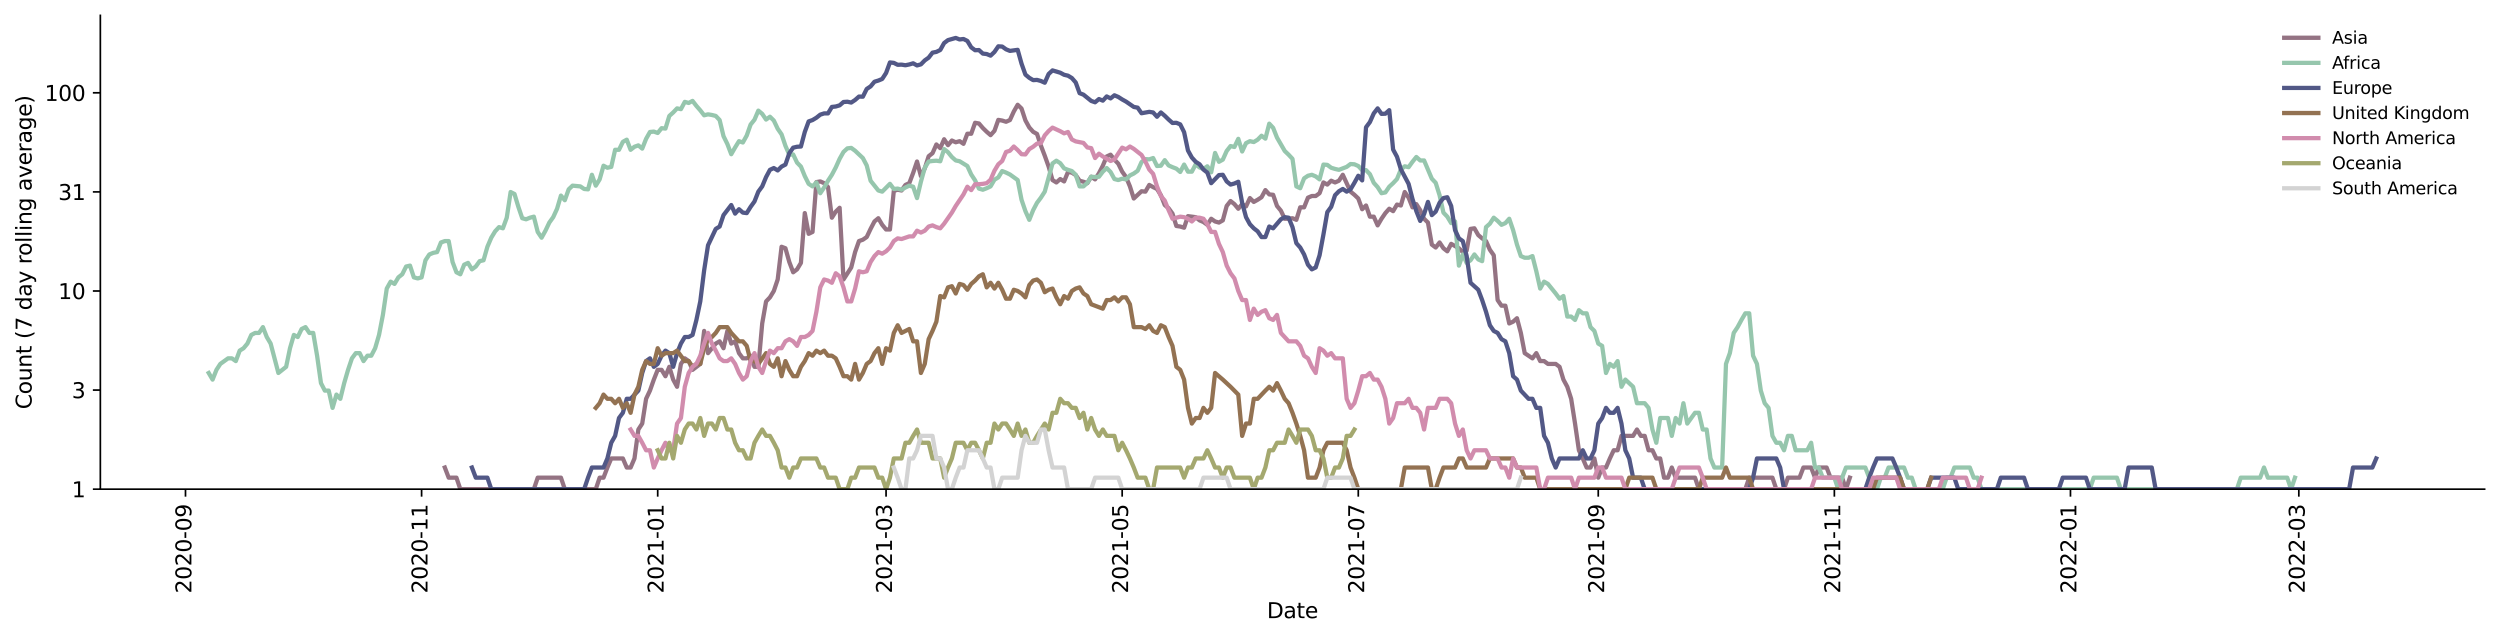 <?xml version="1.0" encoding="utf-8" standalone="no"?>
<!DOCTYPE svg PUBLIC "-//W3C//DTD SVG 1.1//EN"
  "http://www.w3.org/Graphics/SVG/1.1/DTD/svg11.dtd">
<svg xmlns:xlink="http://www.w3.org/1999/xlink" width="1170.166pt" height="298.621pt" viewBox="0 0 1170.166 298.621" xmlns="http://www.w3.org/2000/svg" version="1.1">
 <defs>
  <style type="text/css">*{stroke-linejoin: round; stroke-linecap: butt}</style>
 </defs>
 <g id="figure_1">
  <g id="patch_1">
   <path d="M 0 298.621 
L 1170.166 298.621 
L 1170.166 0 
L 0 0 
z
" style="fill: #ffffff"/>
  </g>
  <g id="axes_1">
   <g id="patch_2">
    <path d="M 46.966 228.96 
L 1162.966 228.96 
L 1162.966 7.2 
L 46.966 7.2 
z
" style="fill: #ffffff"/>
   </g>
   <g id="matplotlib.axis_1">
    <g id="xtick_1">
     <g id="line2d_1">
      <defs>
       <path id="m37a700f540" d="M 0 0 
L 0 3.5 
" style="stroke: #000000; stroke-width: 0.8"/>
      </defs>
      <g>
       <use xlink:href="#m37a700f540" x="86.823" y="228.96" style="stroke: #000000; stroke-width: 0.8"/>
      </g>
     </g>
     <g id="text_1">
      <!-- 2020-09 -->
      <g transform="translate(89.582 277.743)rotate(-90)scale(0.1 -0.1)">
       <defs>
        <path id="DejaVuSans-32" d="M 1228 531 
L 3431 531 
L 3431 0 
L 469 0 
L 469 531 
Q 828 903 1448 1529 
Q 2069 2156 2228 2338 
Q 2531 2678 2651 2914 
Q 2772 3150 2772 3378 
Q 2772 3750 2511 3984 
Q 2250 4219 1831 4219 
Q 1534 4219 1204 4116 
Q 875 4013 500 3803 
L 500 4441 
Q 881 4594 1212 4672 
Q 1544 4750 1819 4750 
Q 2544 4750 2975 4387 
Q 3406 4025 3406 3419 
Q 3406 3131 3298 2873 
Q 3191 2616 2906 2266 
Q 2828 2175 2409 1742 
Q 1991 1309 1228 531 
z
" transform="scale(0.016)"/>
        <path id="DejaVuSans-30" d="M 2034 4250 
Q 1547 4250 1301 3770 
Q 1056 3291 1056 2328 
Q 1056 1369 1301 889 
Q 1547 409 2034 409 
Q 2525 409 2770 889 
Q 3016 1369 3016 2328 
Q 3016 3291 2770 3770 
Q 2525 4250 2034 4250 
z
M 2034 4750 
Q 2819 4750 3233 4129 
Q 3647 3509 3647 2328 
Q 3647 1150 3233 529 
Q 2819 -91 2034 -91 
Q 1250 -91 836 529 
Q 422 1150 422 2328 
Q 422 3509 836 4129 
Q 1250 4750 2034 4750 
z
" transform="scale(0.016)"/>
        <path id="DejaVuSans-2d" d="M 313 2009 
L 1997 2009 
L 1997 1497 
L 313 1497 
L 313 2009 
z
" transform="scale(0.016)"/>
        <path id="DejaVuSans-39" d="M 703 97 
L 703 672 
Q 941 559 1184 500 
Q 1428 441 1663 441 
Q 2288 441 2617 861 
Q 2947 1281 2994 2138 
Q 2813 1869 2534 1725 
Q 2256 1581 1919 1581 
Q 1219 1581 811 2004 
Q 403 2428 403 3163 
Q 403 3881 828 4315 
Q 1253 4750 1959 4750 
Q 2769 4750 3195 4129 
Q 3622 3509 3622 2328 
Q 3622 1225 3098 567 
Q 2575 -91 1691 -91 
Q 1453 -91 1209 -44 
Q 966 3 703 97 
z
M 1959 2075 
Q 2384 2075 2632 2365 
Q 2881 2656 2881 3163 
Q 2881 3666 2632 3958 
Q 2384 4250 1959 4250 
Q 1534 4250 1286 3958 
Q 1038 3666 1038 3163 
Q 1038 2656 1286 2365 
Q 1534 2075 1959 2075 
z
" transform="scale(0.016)"/>
       </defs>
       <use xlink:href="#DejaVuSans-32"/>
       <use xlink:href="#DejaVuSans-30" x="63.623"/>
       <use xlink:href="#DejaVuSans-32" x="127.246"/>
       <use xlink:href="#DejaVuSans-30" x="190.869"/>
       <use xlink:href="#DejaVuSans-2d" x="254.492"/>
       <use xlink:href="#DejaVuSans-30" x="290.576"/>
       <use xlink:href="#DejaVuSans-39" x="354.199"/>
      </g>
     </g>
    </g>
    <g id="xtick_2">
     <g id="line2d_2">
      <g>
       <use xlink:href="#m37a700f540" x="197.336" y="228.96" style="stroke: #000000; stroke-width: 0.8"/>
      </g>
     </g>
     <g id="text_2">
      <!-- 2020-11 -->
      <g transform="translate(200.095 277.743)rotate(-90)scale(0.1 -0.1)">
       <defs>
        <path id="DejaVuSans-31" d="M 794 531 
L 1825 531 
L 1825 4091 
L 703 3866 
L 703 4441 
L 1819 4666 
L 2450 4666 
L 2450 531 
L 3481 531 
L 3481 0 
L 794 0 
L 794 531 
z
" transform="scale(0.016)"/>
       </defs>
       <use xlink:href="#DejaVuSans-32"/>
       <use xlink:href="#DejaVuSans-30" x="63.623"/>
       <use xlink:href="#DejaVuSans-32" x="127.246"/>
       <use xlink:href="#DejaVuSans-30" x="190.869"/>
       <use xlink:href="#DejaVuSans-2d" x="254.492"/>
       <use xlink:href="#DejaVuSans-31" x="290.576"/>
       <use xlink:href="#DejaVuSans-31" x="354.199"/>
      </g>
     </g>
    </g>
    <g id="xtick_3">
     <g id="line2d_3">
      <g>
       <use xlink:href="#m37a700f540" x="307.849" y="228.96" style="stroke: #000000; stroke-width: 0.8"/>
      </g>
     </g>
     <g id="text_3">
      <!-- 2021-01 -->
      <g transform="translate(310.608 277.743)rotate(-90)scale(0.1 -0.1)">
       <use xlink:href="#DejaVuSans-32"/>
       <use xlink:href="#DejaVuSans-30" x="63.623"/>
       <use xlink:href="#DejaVuSans-32" x="127.246"/>
       <use xlink:href="#DejaVuSans-31" x="190.869"/>
       <use xlink:href="#DejaVuSans-2d" x="254.492"/>
       <use xlink:href="#DejaVuSans-30" x="290.576"/>
       <use xlink:href="#DejaVuSans-31" x="354.199"/>
      </g>
     </g>
    </g>
    <g id="xtick_4">
     <g id="line2d_4">
      <g>
       <use xlink:href="#m37a700f540" x="414.738" y="228.96" style="stroke: #000000; stroke-width: 0.8"/>
      </g>
     </g>
     <g id="text_4">
      <!-- 2021-03 -->
      <g transform="translate(417.498 277.743)rotate(-90)scale(0.1 -0.1)">
       <defs>
        <path id="DejaVuSans-33" d="M 2597 2516 
Q 3050 2419 3304 2112 
Q 3559 1806 3559 1356 
Q 3559 666 3084 287 
Q 2609 -91 1734 -91 
Q 1441 -91 1130 -33 
Q 819 25 488 141 
L 488 750 
Q 750 597 1062 519 
Q 1375 441 1716 441 
Q 2309 441 2620 675 
Q 2931 909 2931 1356 
Q 2931 1769 2642 2001 
Q 2353 2234 1838 2234 
L 1294 2234 
L 1294 2753 
L 1863 2753 
Q 2328 2753 2575 2939 
Q 2822 3125 2822 3475 
Q 2822 3834 2567 4026 
Q 2313 4219 1838 4219 
Q 1578 4219 1281 4162 
Q 984 4106 628 3988 
L 628 4550 
Q 988 4650 1302 4700 
Q 1616 4750 1894 4750 
Q 2613 4750 3031 4423 
Q 3450 4097 3450 3541 
Q 3450 3153 3228 2886 
Q 3006 2619 2597 2516 
z
" transform="scale(0.016)"/>
       </defs>
       <use xlink:href="#DejaVuSans-32"/>
       <use xlink:href="#DejaVuSans-30" x="63.623"/>
       <use xlink:href="#DejaVuSans-32" x="127.246"/>
       <use xlink:href="#DejaVuSans-31" x="190.869"/>
       <use xlink:href="#DejaVuSans-2d" x="254.492"/>
       <use xlink:href="#DejaVuSans-30" x="290.576"/>
       <use xlink:href="#DejaVuSans-33" x="354.199"/>
      </g>
     </g>
    </g>
    <g id="xtick_5">
     <g id="line2d_5">
      <g>
       <use xlink:href="#m37a700f540" x="525.251" y="228.96" style="stroke: #000000; stroke-width: 0.8"/>
      </g>
     </g>
     <g id="text_5">
      <!-- 2021-05 -->
      <g transform="translate(528.011 277.743)rotate(-90)scale(0.1 -0.1)">
       <defs>
        <path id="DejaVuSans-35" d="M 691 4666 
L 3169 4666 
L 3169 4134 
L 1269 4134 
L 1269 2991 
Q 1406 3038 1543 3061 
Q 1681 3084 1819 3084 
Q 2600 3084 3056 2656 
Q 3513 2228 3513 1497 
Q 3513 744 3044 326 
Q 2575 -91 1722 -91 
Q 1428 -91 1123 -41 
Q 819 9 494 109 
L 494 744 
Q 775 591 1075 516 
Q 1375 441 1709 441 
Q 2250 441 2565 725 
Q 2881 1009 2881 1497 
Q 2881 1984 2565 2268 
Q 2250 2553 1709 2553 
Q 1456 2553 1204 2497 
Q 953 2441 691 2322 
L 691 4666 
z
" transform="scale(0.016)"/>
       </defs>
       <use xlink:href="#DejaVuSans-32"/>
       <use xlink:href="#DejaVuSans-30" x="63.623"/>
       <use xlink:href="#DejaVuSans-32" x="127.246"/>
       <use xlink:href="#DejaVuSans-31" x="190.869"/>
       <use xlink:href="#DejaVuSans-2d" x="254.492"/>
       <use xlink:href="#DejaVuSans-30" x="290.576"/>
       <use xlink:href="#DejaVuSans-35" x="354.199"/>
      </g>
     </g>
    </g>
    <g id="xtick_6">
     <g id="line2d_6">
      <g>
       <use xlink:href="#m37a700f540" x="635.764" y="228.96" style="stroke: #000000; stroke-width: 0.8"/>
      </g>
     </g>
     <g id="text_6">
      <!-- 2021-07 -->
      <g transform="translate(638.524 277.743)rotate(-90)scale(0.1 -0.1)">
       <defs>
        <path id="DejaVuSans-37" d="M 525 4666 
L 3525 4666 
L 3525 4397 
L 1831 0 
L 1172 0 
L 2766 4134 
L 525 4134 
L 525 4666 
z
" transform="scale(0.016)"/>
       </defs>
       <use xlink:href="#DejaVuSans-32"/>
       <use xlink:href="#DejaVuSans-30" x="63.623"/>
       <use xlink:href="#DejaVuSans-32" x="127.246"/>
       <use xlink:href="#DejaVuSans-31" x="190.869"/>
       <use xlink:href="#DejaVuSans-2d" x="254.492"/>
       <use xlink:href="#DejaVuSans-30" x="290.576"/>
       <use xlink:href="#DejaVuSans-37" x="354.199"/>
      </g>
     </g>
    </g>
    <g id="xtick_7">
     <g id="line2d_7">
      <g>
       <use xlink:href="#m37a700f540" x="748.089" y="228.96" style="stroke: #000000; stroke-width: 0.8"/>
      </g>
     </g>
     <g id="text_7">
      <!-- 2021-09 -->
      <g transform="translate(750.848 277.743)rotate(-90)scale(0.1 -0.1)">
       <use xlink:href="#DejaVuSans-32"/>
       <use xlink:href="#DejaVuSans-30" x="63.623"/>
       <use xlink:href="#DejaVuSans-32" x="127.246"/>
       <use xlink:href="#DejaVuSans-31" x="190.869"/>
       <use xlink:href="#DejaVuSans-2d" x="254.492"/>
       <use xlink:href="#DejaVuSans-30" x="290.576"/>
       <use xlink:href="#DejaVuSans-39" x="354.199"/>
      </g>
     </g>
    </g>
    <g id="xtick_8">
     <g id="line2d_8">
      <g>
       <use xlink:href="#m37a700f540" x="858.602" y="228.96" style="stroke: #000000; stroke-width: 0.8"/>
      </g>
     </g>
     <g id="text_8">
      <!-- 2021-11 -->
      <g transform="translate(861.361 277.743)rotate(-90)scale(0.1 -0.1)">
       <use xlink:href="#DejaVuSans-32"/>
       <use xlink:href="#DejaVuSans-30" x="63.623"/>
       <use xlink:href="#DejaVuSans-32" x="127.246"/>
       <use xlink:href="#DejaVuSans-31" x="190.869"/>
       <use xlink:href="#DejaVuSans-2d" x="254.492"/>
       <use xlink:href="#DejaVuSans-31" x="290.576"/>
       <use xlink:href="#DejaVuSans-31" x="354.199"/>
      </g>
     </g>
    </g>
    <g id="xtick_9">
     <g id="line2d_9">
      <g>
       <use xlink:href="#m37a700f540" x="969.115" y="228.96" style="stroke: #000000; stroke-width: 0.8"/>
      </g>
     </g>
     <g id="text_9">
      <!-- 2022-01 -->
      <g transform="translate(971.874 277.743)rotate(-90)scale(0.1 -0.1)">
       <use xlink:href="#DejaVuSans-32"/>
       <use xlink:href="#DejaVuSans-30" x="63.623"/>
       <use xlink:href="#DejaVuSans-32" x="127.246"/>
       <use xlink:href="#DejaVuSans-32" x="190.869"/>
       <use xlink:href="#DejaVuSans-2d" x="254.492"/>
       <use xlink:href="#DejaVuSans-30" x="290.576"/>
       <use xlink:href="#DejaVuSans-31" x="354.199"/>
      </g>
     </g>
    </g>
    <g id="xtick_10">
     <g id="line2d_10">
      <g>
       <use xlink:href="#m37a700f540" x="1076.005" y="228.96" style="stroke: #000000; stroke-width: 0.8"/>
      </g>
     </g>
     <g id="text_10">
      <!-- 2022-03 -->
      <g transform="translate(1078.764 277.743)rotate(-90)scale(0.1 -0.1)">
       <use xlink:href="#DejaVuSans-32"/>
       <use xlink:href="#DejaVuSans-30" x="63.623"/>
       <use xlink:href="#DejaVuSans-32" x="127.246"/>
       <use xlink:href="#DejaVuSans-32" x="190.869"/>
       <use xlink:href="#DejaVuSans-2d" x="254.492"/>
       <use xlink:href="#DejaVuSans-30" x="290.576"/>
       <use xlink:href="#DejaVuSans-33" x="354.199"/>
      </g>
     </g>
    </g>
    <g id="text_11">
     <!-- Date -->
     <g transform="translate(593.015 289.341)scale(0.1 -0.1)">
      <defs>
       <path id="DejaVuSans-44" d="M 1259 4147 
L 1259 519 
L 2022 519 
Q 2988 519 3436 956 
Q 3884 1394 3884 2338 
Q 3884 3275 3436 3711 
Q 2988 4147 2022 4147 
L 1259 4147 
z
M 628 4666 
L 1925 4666 
Q 3281 4666 3915 4102 
Q 4550 3538 4550 2338 
Q 4550 1131 3912 565 
Q 3275 0 1925 0 
L 628 0 
L 628 4666 
z
" transform="scale(0.016)"/>
       <path id="DejaVuSans-61" d="M 2194 1759 
Q 1497 1759 1228 1600 
Q 959 1441 959 1056 
Q 959 750 1161 570 
Q 1363 391 1709 391 
Q 2188 391 2477 730 
Q 2766 1069 2766 1631 
L 2766 1759 
L 2194 1759 
z
M 3341 1997 
L 3341 0 
L 2766 0 
L 2766 531 
Q 2569 213 2275 61 
Q 1981 -91 1556 -91 
Q 1019 -91 701 211 
Q 384 513 384 1019 
Q 384 1609 779 1909 
Q 1175 2209 1959 2209 
L 2766 2209 
L 2766 2266 
Q 2766 2663 2505 2880 
Q 2244 3097 1772 3097 
Q 1472 3097 1187 3025 
Q 903 2953 641 2809 
L 641 3341 
Q 956 3463 1253 3523 
Q 1550 3584 1831 3584 
Q 2591 3584 2966 3190 
Q 3341 2797 3341 1997 
z
" transform="scale(0.016)"/>
       <path id="DejaVuSans-74" d="M 1172 4494 
L 1172 3500 
L 2356 3500 
L 2356 3053 
L 1172 3053 
L 1172 1153 
Q 1172 725 1289 603 
Q 1406 481 1766 481 
L 2356 481 
L 2356 0 
L 1766 0 
Q 1100 0 847 248 
Q 594 497 594 1153 
L 594 3053 
L 172 3053 
L 172 3500 
L 594 3500 
L 594 4494 
L 1172 4494 
z
" transform="scale(0.016)"/>
       <path id="DejaVuSans-65" d="M 3597 1894 
L 3597 1613 
L 953 1613 
Q 991 1019 1311 708 
Q 1631 397 2203 397 
Q 2534 397 2845 478 
Q 3156 559 3463 722 
L 3463 178 
Q 3153 47 2828 -22 
Q 2503 -91 2169 -91 
Q 1331 -91 842 396 
Q 353 884 353 1716 
Q 353 2575 817 3079 
Q 1281 3584 2069 3584 
Q 2775 3584 3186 3129 
Q 3597 2675 3597 1894 
z
M 3022 2063 
Q 3016 2534 2758 2815 
Q 2500 3097 2075 3097 
Q 1594 3097 1305 2825 
Q 1016 2553 972 2059 
L 3022 2063 
z
" transform="scale(0.016)"/>
      </defs>
      <use xlink:href="#DejaVuSans-44"/>
      <use xlink:href="#DejaVuSans-61" x="77.002"/>
      <use xlink:href="#DejaVuSans-74" x="138.281"/>
      <use xlink:href="#DejaVuSans-65" x="177.49"/>
     </g>
    </g>
   </g>
   <g id="matplotlib.axis_2">
    <g id="ytick_1">
     <g id="line2d_11">
      <defs>
       <path id="m85e2bd6577" d="M 0 0 
L -3.5 0 
" style="stroke: #000000; stroke-width: 0.8"/>
      </defs>
      <g>
       <use xlink:href="#m85e2bd6577" x="46.966" y="228.96" style="stroke: #000000; stroke-width: 0.8"/>
      </g>
     </g>
     <g id="text_12">
      <!-- 1 -->
      <g transform="translate(33.603 232.759)scale(0.1 -0.1)">
       <use xlink:href="#DejaVuSans-31"/>
      </g>
     </g>
    </g>
    <g id="ytick_2">
     <g id="line2d_12">
      <g>
       <use xlink:href="#m85e2bd6577" x="46.966" y="182.579" style="stroke: #000000; stroke-width: 0.8"/>
      </g>
     </g>
     <g id="text_13">
      <!-- 3 -->
      <g transform="translate(33.603 186.378)scale(0.1 -0.1)">
       <use xlink:href="#DejaVuSans-33"/>
      </g>
     </g>
    </g>
    <g id="ytick_3">
     <g id="line2d_13">
      <g>
       <use xlink:href="#m85e2bd6577" x="46.966" y="136.198" style="stroke: #000000; stroke-width: 0.8"/>
      </g>
     </g>
     <g id="text_14">
      <!-- 10 -->
      <g transform="translate(27.241 139.997)scale(0.1 -0.1)">
       <use xlink:href="#DejaVuSans-31"/>
       <use xlink:href="#DejaVuSans-30" x="63.623"/>
      </g>
     </g>
    </g>
    <g id="ytick_4">
     <g id="line2d_14">
      <g>
       <use xlink:href="#m85e2bd6577" x="46.966" y="89.817" style="stroke: #000000; stroke-width: 0.8"/>
      </g>
     </g>
     <g id="text_15">
      <!-- 31 -->
      <g transform="translate(27.241 93.616)scale(0.1 -0.1)">
       <use xlink:href="#DejaVuSans-33"/>
       <use xlink:href="#DejaVuSans-31" x="63.623"/>
      </g>
     </g>
    </g>
    <g id="ytick_5">
     <g id="line2d_15">
      <g>
       <use xlink:href="#m85e2bd6577" x="46.966" y="43.436" style="stroke: #000000; stroke-width: 0.8"/>
      </g>
     </g>
     <g id="text_16">
      <!-- 100 -->
      <g transform="translate(20.878 47.235)scale(0.1 -0.1)">
       <use xlink:href="#DejaVuSans-31"/>
       <use xlink:href="#DejaVuSans-30" x="63.623"/>
       <use xlink:href="#DejaVuSans-30" x="127.246"/>
      </g>
     </g>
    </g>
    <g id="text_17">
     <!-- Count (7 day rolling average) -->
     <g transform="translate(14.798 191.548)rotate(-90)scale(0.1 -0.1)">
      <defs>
       <path id="DejaVuSans-43" d="M 4122 4306 
L 4122 3641 
Q 3803 3938 3442 4084 
Q 3081 4231 2675 4231 
Q 1875 4231 1450 3742 
Q 1025 3253 1025 2328 
Q 1025 1406 1450 917 
Q 1875 428 2675 428 
Q 3081 428 3442 575 
Q 3803 722 4122 1019 
L 4122 359 
Q 3791 134 3420 21 
Q 3050 -91 2638 -91 
Q 1578 -91 968 557 
Q 359 1206 359 2328 
Q 359 3453 968 4101 
Q 1578 4750 2638 4750 
Q 3056 4750 3426 4639 
Q 3797 4528 4122 4306 
z
" transform="scale(0.016)"/>
       <path id="DejaVuSans-6f" d="M 1959 3097 
Q 1497 3097 1228 2736 
Q 959 2375 959 1747 
Q 959 1119 1226 758 
Q 1494 397 1959 397 
Q 2419 397 2687 759 
Q 2956 1122 2956 1747 
Q 2956 2369 2687 2733 
Q 2419 3097 1959 3097 
z
M 1959 3584 
Q 2709 3584 3137 3096 
Q 3566 2609 3566 1747 
Q 3566 888 3137 398 
Q 2709 -91 1959 -91 
Q 1206 -91 779 398 
Q 353 888 353 1747 
Q 353 2609 779 3096 
Q 1206 3584 1959 3584 
z
" transform="scale(0.016)"/>
       <path id="DejaVuSans-75" d="M 544 1381 
L 544 3500 
L 1119 3500 
L 1119 1403 
Q 1119 906 1312 657 
Q 1506 409 1894 409 
Q 2359 409 2629 706 
Q 2900 1003 2900 1516 
L 2900 3500 
L 3475 3500 
L 3475 0 
L 2900 0 
L 2900 538 
Q 2691 219 2414 64 
Q 2138 -91 1772 -91 
Q 1169 -91 856 284 
Q 544 659 544 1381 
z
M 1991 3584 
L 1991 3584 
z
" transform="scale(0.016)"/>
       <path id="DejaVuSans-6e" d="M 3513 2113 
L 3513 0 
L 2938 0 
L 2938 2094 
Q 2938 2591 2744 2837 
Q 2550 3084 2163 3084 
Q 1697 3084 1428 2787 
Q 1159 2491 1159 1978 
L 1159 0 
L 581 0 
L 581 3500 
L 1159 3500 
L 1159 2956 
Q 1366 3272 1645 3428 
Q 1925 3584 2291 3584 
Q 2894 3584 3203 3211 
Q 3513 2838 3513 2113 
z
" transform="scale(0.016)"/>
       <path id="DejaVuSans-20" transform="scale(0.016)"/>
       <path id="DejaVuSans-28" d="M 1984 4856 
Q 1566 4138 1362 3434 
Q 1159 2731 1159 2009 
Q 1159 1288 1364 580 
Q 1569 -128 1984 -844 
L 1484 -844 
Q 1016 -109 783 600 
Q 550 1309 550 2009 
Q 550 2706 781 3412 
Q 1013 4119 1484 4856 
L 1984 4856 
z
" transform="scale(0.016)"/>
       <path id="DejaVuSans-64" d="M 2906 2969 
L 2906 4863 
L 3481 4863 
L 3481 0 
L 2906 0 
L 2906 525 
Q 2725 213 2448 61 
Q 2172 -91 1784 -91 
Q 1150 -91 751 415 
Q 353 922 353 1747 
Q 353 2572 751 3078 
Q 1150 3584 1784 3584 
Q 2172 3584 2448 3432 
Q 2725 3281 2906 2969 
z
M 947 1747 
Q 947 1113 1208 752 
Q 1469 391 1925 391 
Q 2381 391 2643 752 
Q 2906 1113 2906 1747 
Q 2906 2381 2643 2742 
Q 2381 3103 1925 3103 
Q 1469 3103 1208 2742 
Q 947 2381 947 1747 
z
" transform="scale(0.016)"/>
       <path id="DejaVuSans-79" d="M 2059 -325 
Q 1816 -950 1584 -1140 
Q 1353 -1331 966 -1331 
L 506 -1331 
L 506 -850 
L 844 -850 
Q 1081 -850 1212 -737 
Q 1344 -625 1503 -206 
L 1606 56 
L 191 3500 
L 800 3500 
L 1894 763 
L 2988 3500 
L 3597 3500 
L 2059 -325 
z
" transform="scale(0.016)"/>
       <path id="DejaVuSans-72" d="M 2631 2963 
Q 2534 3019 2420 3045 
Q 2306 3072 2169 3072 
Q 1681 3072 1420 2755 
Q 1159 2438 1159 1844 
L 1159 0 
L 581 0 
L 581 3500 
L 1159 3500 
L 1159 2956 
Q 1341 3275 1631 3429 
Q 1922 3584 2338 3584 
Q 2397 3584 2469 3576 
Q 2541 3569 2628 3553 
L 2631 2963 
z
" transform="scale(0.016)"/>
       <path id="DejaVuSans-6c" d="M 603 4863 
L 1178 4863 
L 1178 0 
L 603 0 
L 603 4863 
z
" transform="scale(0.016)"/>
       <path id="DejaVuSans-69" d="M 603 3500 
L 1178 3500 
L 1178 0 
L 603 0 
L 603 3500 
z
M 603 4863 
L 1178 4863 
L 1178 4134 
L 603 4134 
L 603 4863 
z
" transform="scale(0.016)"/>
       <path id="DejaVuSans-67" d="M 2906 1791 
Q 2906 2416 2648 2759 
Q 2391 3103 1925 3103 
Q 1463 3103 1205 2759 
Q 947 2416 947 1791 
Q 947 1169 1205 825 
Q 1463 481 1925 481 
Q 2391 481 2648 825 
Q 2906 1169 2906 1791 
z
M 3481 434 
Q 3481 -459 3084 -895 
Q 2688 -1331 1869 -1331 
Q 1566 -1331 1297 -1286 
Q 1028 -1241 775 -1147 
L 775 -588 
Q 1028 -725 1275 -790 
Q 1522 -856 1778 -856 
Q 2344 -856 2625 -561 
Q 2906 -266 2906 331 
L 2906 616 
Q 2728 306 2450 153 
Q 2172 0 1784 0 
Q 1141 0 747 490 
Q 353 981 353 1791 
Q 353 2603 747 3093 
Q 1141 3584 1784 3584 
Q 2172 3584 2450 3431 
Q 2728 3278 2906 2969 
L 2906 3500 
L 3481 3500 
L 3481 434 
z
" transform="scale(0.016)"/>
       <path id="DejaVuSans-76" d="M 191 3500 
L 800 3500 
L 1894 563 
L 2988 3500 
L 3597 3500 
L 2284 0 
L 1503 0 
L 191 3500 
z
" transform="scale(0.016)"/>
       <path id="DejaVuSans-29" d="M 513 4856 
L 1013 4856 
Q 1481 4119 1714 3412 
Q 1947 2706 1947 2009 
Q 1947 1309 1714 600 
Q 1481 -109 1013 -844 
L 513 -844 
Q 928 -128 1133 580 
Q 1338 1288 1338 2009 
Q 1338 2731 1133 3434 
Q 928 4138 513 4856 
z
" transform="scale(0.016)"/>
      </defs>
      <use xlink:href="#DejaVuSans-43"/>
      <use xlink:href="#DejaVuSans-6f" x="69.824"/>
      <use xlink:href="#DejaVuSans-75" x="131.006"/>
      <use xlink:href="#DejaVuSans-6e" x="194.385"/>
      <use xlink:href="#DejaVuSans-74" x="257.764"/>
      <use xlink:href="#DejaVuSans-20" x="296.973"/>
      <use xlink:href="#DejaVuSans-28" x="328.76"/>
      <use xlink:href="#DejaVuSans-37" x="367.773"/>
      <use xlink:href="#DejaVuSans-20" x="431.396"/>
      <use xlink:href="#DejaVuSans-64" x="463.184"/>
      <use xlink:href="#DejaVuSans-61" x="526.66"/>
      <use xlink:href="#DejaVuSans-79" x="587.939"/>
      <use xlink:href="#DejaVuSans-20" x="647.119"/>
      <use xlink:href="#DejaVuSans-72" x="678.906"/>
      <use xlink:href="#DejaVuSans-6f" x="717.77"/>
      <use xlink:href="#DejaVuSans-6c" x="778.951"/>
      <use xlink:href="#DejaVuSans-6c" x="806.734"/>
      <use xlink:href="#DejaVuSans-69" x="834.518"/>
      <use xlink:href="#DejaVuSans-6e" x="862.301"/>
      <use xlink:href="#DejaVuSans-67" x="925.68"/>
      <use xlink:href="#DejaVuSans-20" x="989.156"/>
      <use xlink:href="#DejaVuSans-61" x="1020.943"/>
      <use xlink:href="#DejaVuSans-76" x="1082.223"/>
      <use xlink:href="#DejaVuSans-65" x="1141.402"/>
      <use xlink:href="#DejaVuSans-72" x="1202.926"/>
      <use xlink:href="#DejaVuSans-61" x="1244.039"/>
      <use xlink:href="#DejaVuSans-67" x="1305.318"/>
      <use xlink:href="#DejaVuSans-65" x="1368.795"/>
      <use xlink:href="#DejaVuSans-29" x="1430.318"/>
     </g>
    </g>
   </g>
   <g id="line2d_16">
    <path d="M 208.206 218.836 
L 210.018 223.581 
L 213.641 223.581 
L 215.453 228.96 
L 249.875 228.96 
L 251.686 223.581 
L 262.557 223.581 
L 264.368 228.96 
L 278.862 228.96 
L 280.673 223.581 
L 282.485 223.581 
L 284.297 218.836 
L 286.108 214.591 
L 291.544 214.591 
L 293.355 218.836 
L 295.167 218.836 
L 296.979 214.591 
L 298.79 201.036 
L 300.602 198.256 
L 302.414 186.667 
L 304.225 182.827 
L 306.037 177.677 
L 307.849 173.112 
L 309.66 173.112 
L 311.472 176.097 
L 313.284 171.698 
L 315.095 177.677 
L 316.907 181.036 
L 318.719 170.332 
L 320.531 167.732 
L 322.342 169.011 
L 324.154 173.112 
L 327.777 170.332 
L 329.589 154.903 
L 331.401 165.29 
L 335.024 160.809 
L 336.836 159.763 
L 338.647 162.987 
L 340.459 154.903 
L 342.271 160.809 
L 344.083 159.763 
L 345.894 165.29 
L 347.706 167.732 
L 349.518 167.732 
L 351.329 166.492 
L 353.141 171.698 
L 354.953 171.698 
L 356.764 151.398 
L 358.576 141.087 
L 360.388 139.183 
L 362.199 136.198 
L 364.011 130.818 
L 365.823 115.504 
L 367.634 116.198 
L 369.446 122.643 
L 371.258 127.439 
L 373.07 126.073 
L 374.881 123.056 
L 376.693 99.747 
L 378.505 109.441 
L 380.316 108.562 
L 382.128 85.239 
L 383.94 84.915 
L 385.751 85.729 
L 387.563 87.58 
L 389.375 101.899 
L 391.186 99.054 
L 392.998 97.264 
L 394.81 130.818 
L 398.433 125.188 
L 400.245 117.989 
L 402.057 112.839 
L 403.868 112.2 
L 405.68 110.95 
L 407.492 107.139 
L 409.303 103.657 
L 411.115 102.146 
L 412.927 105.226 
L 414.738 107.419 
L 416.55 107.419 
L 418.362 89.339 
L 420.173 88.803 
L 421.985 89.16 
L 423.797 86.56 
L 425.608 85.729 
L 427.42 80.929 
L 429.232 75.604 
L 431.044 82.416 
L 432.855 78.797 
L 434.667 73.124 
L 436.479 71.707 
L 438.29 67.625 
L 440.102 69.339 
L 441.914 65.183 
L 443.725 67.941 
L 445.537 65.779 
L 447.349 66.589 
L 449.16 66.081 
L 450.972 67.311 
L 452.784 62.601 
L 454.595 62.601 
L 456.407 57.477 
L 458.219 57.805 
L 460.031 59.914 
L 461.842 61.685 
L 463.654 63.255 
L 465.466 61.235 
L 467.277 56.114 
L 469.089 56.431 
L 470.901 56.991 
L 472.712 56.193 
L 474.524 52.21 
L 476.336 49.046 
L 478.147 50.804 
L 479.959 56.351 
L 481.771 59.655 
L 483.583 61.685 
L 485.394 62.694 
L 487.206 68.153 
L 489.018 72.885 
L 490.829 77.975 
L 492.641 84.276 
L 494.453 85.401 
L 496.264 83.802 
L 498.076 84.915 
L 499.888 80.494 
L 501.699 80.783 
L 503.511 81.964 
L 505.323 84.594 
L 507.134 85.076 
L 508.946 85.729 
L 510.758 82.72 
L 512.57 83.96 
L 514.381 81.075 
L 516.193 77.57 
L 518.005 73.245 
L 519.816 72.409 
L 521.628 74.719 
L 523.44 76.641 
L 525.251 80.349 
L 527.063 82.873 
L 528.875 87.237 
L 530.686 92.91 
L 534.31 89.519 
L 536.121 89.7 
L 537.933 86.56 
L 539.745 87.58 
L 541.557 88.45 
L 543.368 91.368 
L 545.18 95.971 
L 546.992 97.483 
L 548.803 99.981 
L 550.615 105.764 
L 552.427 106.035 
L 554.238 106.583 
L 556.05 101.169 
L 559.673 101.654 
L 561.485 103.147 
L 563.297 103.914 
L 565.108 105.226 
L 566.92 102.394 
L 568.732 103.657 
L 570.544 104.173 
L 572.355 103.147 
L 574.167 96.397 
L 575.979 94.107 
L 577.79 95.549 
L 579.602 97.704 
L 581.414 95.549 
L 583.225 96.612 
L 585.037 92.714 
L 586.849 94.513 
L 588.66 93.504 
L 590.472 92.325 
L 592.284 88.981 
L 594.095 90.991 
L 595.907 91.179 
L 597.719 96.397 
L 599.531 98.599 
L 601.342 102.394 
L 603.154 102.394 
L 604.966 102.146 
L 606.777 102.894 
L 608.589 97.045 
L 610.401 97.045 
L 612.212 92.519 
L 614.024 91.748 
L 615.836 91.748 
L 617.647 90.433 
L 619.459 85.401 
L 621.271 86.392 
L 623.083 84.594 
L 624.894 85.401 
L 626.706 84.594 
L 628.518 81.815 
L 632.141 89.7 
L 633.953 91.179 
L 635.764 92.91 
L 637.576 97.926 
L 639.388 96.184 
L 641.199 101.411 
L 643.011 101.411 
L 644.823 105.494 
L 646.634 102.394 
L 648.446 99.747 
L 650.258 97.704 
L 652.07 98.826 
L 653.881 95.76 
L 655.693 96.184 
L 657.505 89.882 
L 659.316 92.519 
L 661.128 97.045 
L 662.94 95.549 
L 664.751 98.374 
L 666.563 102.394 
L 668.375 104.173 
L 670.186 114.484 
L 671.998 115.85 
L 673.81 113.489 
L 675.621 116.198 
L 677.433 117.625 
L 679.245 114.149 
L 682.868 116.198 
L 684.68 117.989 
L 686.492 117.263 
L 688.303 107.139 
L 690.115 106.86 
L 691.927 110.038 
L 693.738 111.57 
L 695.55 112.839 
L 697.362 116.905 
L 699.173 119.481 
L 700.985 140.442 
L 702.797 143.085 
L 704.608 143.085 
L 706.42 151.398 
L 708.232 150.567 
L 710.044 148.955 
L 711.855 155.829 
L 713.667 165.29 
L 717.29 167.732 
L 719.102 165.29 
L 720.914 169.011 
L 722.725 169.011 
L 724.537 170.332 
L 728.16 170.332 
L 729.972 171.698 
L 731.784 177.677 
L 733.595 181.036 
L 735.407 186.667 
L 737.219 198.256 
L 739.031 210.751 
L 740.842 214.591 
L 742.654 218.836 
L 744.466 218.836 
L 746.277 214.591 
L 748.089 223.581 
L 749.901 218.836 
L 751.712 218.836 
L 753.524 214.591 
L 755.336 210.751 
L 757.147 210.751 
L 758.959 204.021 
L 764.394 204.021 
L 766.206 201.036 
L 768.018 204.021 
L 769.829 204.021 
L 771.641 210.751 
L 773.453 210.751 
L 775.264 214.591 
L 777.076 214.591 
L 778.888 223.581 
L 780.699 223.581 
L 782.511 218.836 
L 784.323 223.581 
L 793.381 223.581 
L 795.193 228.96 
L 816.933 228.96 
L 818.745 223.581 
L 829.615 223.581 
L 831.427 228.96 
L 835.05 228.96 
L 836.862 223.581 
L 842.297 223.581 
L 844.108 218.836 
L 847.732 218.836 
L 849.544 223.581 
L 851.355 218.836 
L 854.979 218.836 
L 856.79 223.581 
L 862.225 223.581 
L 864.037 228.96 
L 865.849 223.581 
L 865.849 223.581 
" clip-path="url(#pa242fd7cc6)" style="fill: none; stroke: #947383; stroke-width: 2; stroke-linecap: square"/>
   </g>
   <g id="line2d_17">
    <path d="M 97.693 174.577 
L 99.505 177.677 
L 101.316 173.112 
L 103.128 170.332 
L 106.751 167.732 
L 108.563 167.732 
L 110.375 169.011 
L 112.186 164.122 
L 113.998 162.987 
L 115.81 160.809 
L 117.621 156.777 
L 119.433 155.829 
L 121.245 155.829 
L 123.057 153.112 
L 124.868 157.748 
L 126.68 160.809 
L 130.303 174.577 
L 133.927 171.698 
L 135.738 162.987 
L 137.55 156.777 
L 139.362 157.748 
L 141.173 153.998 
L 142.985 153.112 
L 144.797 155.829 
L 146.608 155.829 
L 148.42 166.492 
L 150.232 179.322 
L 152.044 182.827 
L 153.855 182.827 
L 155.667 190.911 
L 157.479 184.701 
L 159.29 186.667 
L 161.102 179.322 
L 162.914 173.112 
L 164.725 167.732 
L 166.537 165.29 
L 168.349 165.29 
L 170.16 169.011 
L 171.972 166.492 
L 173.784 166.492 
L 175.595 162.987 
L 177.407 156.777 
L 179.219 147.406 
L 181.031 135.063 
L 182.842 131.838 
L 184.654 132.885 
L 186.466 129.824 
L 188.277 128.376 
L 190.089 124.752 
L 191.901 124.321 
L 193.712 129.824 
L 195.524 130.318 
L 197.336 129.824 
L 199.147 121.829 
L 200.959 119.103 
L 202.771 118.357 
L 204.583 117.989 
L 206.394 113.489 
L 208.206 112.839 
L 210.018 112.839 
L 211.829 122.643 
L 213.641 127.439 
L 215.453 128.376 
L 217.264 123.895 
L 219.076 123.056 
L 220.888 126.073 
L 222.699 124.752 
L 224.511 122.234 
L 226.323 121.829 
L 228.134 115.504 
L 229.946 111.259 
L 231.758 108.274 
L 233.57 106.308 
L 235.381 106.86 
L 237.193 101.899 
L 239.005 89.882 
L 240.816 90.804 
L 242.628 96.828 
L 244.44 102.146 
L 246.251 102.643 
L 248.063 101.899 
L 249.875 101.411 
L 251.686 108.562 
L 253.498 111.259 
L 255.31 107.987 
L 257.121 104.173 
L 258.933 101.654 
L 260.745 97.704 
L 262.557 91.557 
L 264.368 93.704 
L 266.18 88.626 
L 267.992 86.897 
L 271.615 87.237 
L 273.427 88.45 
L 275.238 88.626 
L 277.05 81.815 
L 278.862 86.897 
L 280.673 83.96 
L 282.485 77.57 
L 284.297 78.521 
L 286.108 78.111 
L 287.92 70.113 
L 289.732 70.113 
L 291.544 66.385 
L 293.355 65.381 
L 295.167 70.113 
L 296.979 68.688 
L 298.79 68.047 
L 300.602 69.559 
L 302.414 64.986 
L 304.225 61.776 
L 306.037 61.595 
L 307.849 62.232 
L 309.66 60.001 
L 311.472 60.175 
L 313.284 54.265 
L 315.095 52.642 
L 316.907 50.735 
L 318.719 51.081 
L 320.531 47.68 
L 322.342 48.195 
L 324.154 47.235 
L 325.966 49.579 
L 327.777 51.642 
L 329.589 53.965 
L 331.401 53.519 
L 333.212 53.816 
L 335.024 54.265 
L 336.836 56.193 
L 338.647 63.728 
L 340.459 67.416 
L 342.271 72.174 
L 344.083 69.012 
L 345.894 66.081 
L 347.706 66.692 
L 349.518 63.443 
L 351.329 58.301 
L 353.141 56.035 
L 354.953 51.783 
L 356.764 53.298 
L 358.576 55.957 
L 360.388 54.643 
L 362.199 56.431 
L 364.011 60.262 
L 365.823 62.88 
L 367.634 68.259 
L 369.446 72.409 
L 371.258 72.291 
L 373.07 76.119 
L 374.881 77.975 
L 376.693 82.416 
L 378.505 86.059 
L 380.316 87.237 
L 382.128 85.401 
L 383.94 90.433 
L 385.751 87.752 
L 387.563 84.594 
L 389.375 81.815 
L 391.186 78.384 
L 392.998 74.345 
L 394.81 71.13 
L 396.621 69.449 
L 398.433 69.23 
L 400.245 70.562 
L 403.868 73.975 
L 405.68 77.436 
L 407.492 84.594 
L 411.115 89.16 
L 412.927 89.7 
L 416.55 86.059 
L 418.362 88.45 
L 420.173 88.274 
L 421.985 88.803 
L 423.797 87.752 
L 425.608 86.897 
L 427.42 87.408 
L 429.232 92.714 
L 431.044 85.076 
L 432.855 78.521 
L 434.667 75.604 
L 436.479 75.349 
L 438.29 75.223 
L 440.102 75.477 
L 441.914 69.78 
L 443.725 71.245 
L 445.537 73.487 
L 447.349 75.096 
L 449.16 75.477 
L 452.784 77.704 
L 454.595 81.666 
L 456.407 84.434 
L 458.219 88.274 
L 460.031 88.803 
L 461.842 88.099 
L 463.654 87.237 
L 465.466 84.117 
L 467.277 83.026 
L 469.089 80.063 
L 470.901 80.783 
L 472.712 81.666 
L 476.336 84.276 
L 478.147 93.504 
L 479.959 98.826 
L 481.771 102.894 
L 483.583 98.374 
L 485.394 94.925 
L 487.206 92.519 
L 489.018 89.7 
L 492.641 76.51 
L 494.453 75.223 
L 496.264 76.379 
L 498.076 78.797 
L 499.888 79.495 
L 501.699 80.063 
L 503.511 81.815 
L 505.323 87.237 
L 507.134 87.237 
L 508.946 85.565 
L 510.758 82.72 
L 512.57 82.873 
L 514.381 82.72 
L 516.193 80.349 
L 518.005 78.659 
L 519.816 80.494 
L 521.628 83.802 
L 523.44 84.276 
L 525.251 83.646 
L 527.063 83.96 
L 528.875 82.114 
L 530.686 81.222 
L 532.498 79.92 
L 534.31 75.861 
L 536.121 74.47 
L 537.933 74.594 
L 539.745 73.975 
L 541.557 77.704 
L 543.368 77.57 
L 545.18 74.97 
L 546.992 77.436 
L 548.803 78.247 
L 550.615 78.936 
L 552.427 80.494 
L 554.238 77.036 
L 556.05 80.349 
L 557.862 80.349 
L 559.673 76.904 
L 561.485 78.384 
L 563.297 79.075 
L 565.108 77.839 
L 566.92 80.638 
L 568.732 71.591 
L 570.544 75.732 
L 572.355 74.719 
L 574.167 70.675 
L 575.979 68.366 
L 577.79 68.796 
L 579.602 64.986 
L 581.414 70.902 
L 583.225 67 
L 585.037 66.081 
L 586.849 66.487 
L 588.66 65.381 
L 590.472 63.538 
L 592.284 64.887 
L 594.095 57.887 
L 595.907 59.828 
L 597.719 64.4 
L 601.342 70.675 
L 603.154 72.409 
L 604.966 74.345 
L 606.777 87.237 
L 608.589 88.099 
L 610.401 83.49 
L 612.212 82.265 
L 614.024 81.815 
L 615.836 82.568 
L 617.647 83.96 
L 619.459 77.036 
L 621.271 77.169 
L 623.083 78.521 
L 624.894 79.075 
L 626.706 79.495 
L 630.329 78.111 
L 632.141 76.772 
L 633.953 76.904 
L 635.764 77.704 
L 637.576 79.636 
L 639.388 79.636 
L 641.199 81.517 
L 643.011 85.565 
L 644.823 87.58 
L 646.634 90.433 
L 648.446 90.065 
L 650.258 87.408 
L 652.07 85.729 
L 653.881 83.802 
L 655.693 79.355 
L 657.505 77.839 
L 659.316 78.247 
L 661.128 75.732 
L 662.94 73.487 
L 664.751 75.096 
L 666.563 75.096 
L 670.186 83.646 
L 671.998 85.565 
L 673.81 91.368 
L 675.621 99.515 
L 677.433 101.411 
L 679.245 104.434 
L 681.057 103.657 
L 682.868 124.321 
L 684.68 119.103 
L 686.492 123.056 
L 688.303 121.829 
L 690.115 119.103 
L 691.927 121.428 
L 693.738 122.234 
L 695.55 106.308 
L 697.362 104.696 
L 699.173 101.899 
L 700.985 103.401 
L 702.797 105.226 
L 704.608 104.434 
L 706.42 102.394 
L 708.232 107.702 
L 710.044 114.484 
L 711.855 119.863 
L 713.667 120.638 
L 715.479 120.638 
L 717.29 119.863 
L 719.102 126.979 
L 720.914 135.063 
L 722.725 131.838 
L 724.537 132.885 
L 728.16 137.366 
L 729.972 139.808 
L 731.784 138.568 
L 733.595 148.173 
L 735.407 148.173 
L 737.219 149.753 
L 739.031 145.187 
L 740.842 146.653 
L 742.654 146.653 
L 744.466 153.112 
L 746.277 154.903 
L 748.089 160.809 
L 749.901 161.883 
L 751.712 174.577 
L 753.524 170.332 
L 755.336 171.698 
L 757.147 169.011 
L 758.959 181.036 
L 760.771 177.677 
L 764.394 181.036 
L 766.206 188.733 
L 769.829 188.733 
L 771.641 190.911 
L 773.453 201.036 
L 775.264 207.246 
L 777.076 195.656 
L 780.699 195.656 
L 782.511 204.021 
L 784.323 195.656 
L 786.134 198.256 
L 787.946 188.733 
L 789.758 198.256 
L 793.381 193.214 
L 795.193 193.214 
L 797.005 201.036 
L 798.816 201.036 
L 800.628 214.591 
L 802.44 218.836 
L 806.063 218.836 
L 807.875 170.332 
L 809.686 165.29 
L 811.498 155.829 
L 813.31 153.112 
L 815.121 149.753 
L 816.933 146.653 
L 818.745 146.653 
L 820.557 166.492 
L 822.368 170.332 
L 824.18 182.827 
L 825.992 188.733 
L 827.803 190.911 
L 829.615 204.021 
L 831.427 207.246 
L 833.238 207.246 
L 835.05 210.751 
L 836.862 204.021 
L 838.673 204.021 
L 840.485 210.751 
L 845.92 210.751 
L 847.732 207.246 
L 849.544 218.836 
L 851.355 218.836 
L 853.167 223.581 
L 858.602 223.581 
L 860.414 228.96 
L 862.225 223.581 
L 864.037 218.836 
L 873.095 218.836 
L 874.907 223.581 
L 876.719 228.96 
L 878.531 228.96 
L 880.342 223.581 
L 882.154 223.581 
L 883.966 218.836 
L 891.212 218.836 
L 893.024 223.581 
L 894.836 223.581 
L 896.647 228.96 
L 909.329 228.96 
L 911.141 223.581 
L 912.953 223.581 
L 914.764 218.836 
L 922.011 218.836 
L 923.823 223.581 
L 925.634 223.581 
L 927.446 228.96 
L 978.173 228.96 
L 979.985 223.581 
L 990.855 223.581 
L 992.667 228.96 
L 1047.018 228.96 
L 1048.829 223.581 
L 1057.888 223.581 
L 1059.699 218.836 
L 1061.511 223.581 
L 1070.57 223.581 
L 1072.381 228.96 
L 1074.193 223.581 
L 1074.193 223.581 
" clip-path="url(#pa242fd7cc6)" style="fill: none; stroke: #96c6ad; stroke-width: 2; stroke-linecap: square"/>
   </g>
   <g id="line2d_18">
    <path d="M 220.888 218.836 
L 222.699 223.581 
L 228.134 223.581 
L 229.946 228.96 
L 273.427 228.96 
L 275.238 223.581 
L 277.05 218.836 
L 282.485 218.836 
L 284.297 214.591 
L 286.108 207.246 
L 287.92 204.021 
L 289.732 195.656 
L 291.544 193.214 
L 293.355 186.667 
L 295.167 186.667 
L 298.79 182.827 
L 300.602 174.577 
L 302.414 169.011 
L 304.225 167.732 
L 306.037 171.698 
L 307.849 170.332 
L 309.66 166.492 
L 311.472 164.122 
L 313.284 165.29 
L 315.095 171.698 
L 316.907 165.29 
L 318.719 160.809 
L 320.531 157.748 
L 322.342 157.748 
L 324.154 156.777 
L 325.966 149.753 
L 327.777 141.087 
L 329.589 126.523 
L 331.401 114.821 
L 335.024 107.139 
L 336.836 106.035 
L 338.647 100.69 
L 342.271 95.971 
L 344.083 99.981 
L 345.894 97.926 
L 347.706 99.515 
L 349.518 99.747 
L 351.329 96.828 
L 353.141 94.309 
L 354.953 89.7 
L 356.764 87.237 
L 358.576 82.873 
L 360.388 79.495 
L 362.199 78.659 
L 364.011 79.778 
L 365.823 77.975 
L 367.634 77.036 
L 369.446 71.707 
L 371.258 69.121 
L 373.07 68.688 
L 374.881 68.58 
L 376.693 61.776 
L 378.505 56.83 
L 380.316 56.193 
L 382.128 55.102 
L 383.94 53.667 
L 385.751 53.078 
L 387.563 53.078 
L 389.375 50.051 
L 391.186 49.848 
L 392.998 49.311 
L 394.81 47.744 
L 396.621 47.616 
L 398.433 48.001 
L 400.245 46.795 
L 402.057 45.2 
L 403.868 45.26 
L 405.68 41.635 
L 407.492 40.442 
L 409.303 38.258 
L 411.115 37.705 
L 412.927 36.963 
L 414.738 34.171 
L 416.55 29.228 
L 418.362 29.431 
L 420.173 30.335 
L 421.985 30.252 
L 423.797 30.544 
L 425.608 30.169 
L 427.42 29.635 
L 429.232 30.627 
L 431.044 30.128 
L 432.855 28.269 
L 434.667 26.986 
L 436.479 24.645 
L 438.29 24.286 
L 440.102 23.401 
L 441.914 20.142 
L 443.725 18.777 
L 447.349 17.76 
L 449.16 18.466 
L 450.972 18.25 
L 452.784 19.153 
L 454.595 22.16 
L 456.407 23.506 
L 458.219 23.436 
L 460.031 25.081 
L 461.842 25.3 
L 463.654 26.041 
L 465.466 24.322 
L 467.277 21.688 
L 469.089 21.789 
L 470.901 23.087 
L 472.712 23.823 
L 476.336 23.331 
L 478.147 29.798 
L 479.959 34.909 
L 481.771 36.428 
L 483.583 37.506 
L 485.394 37.407 
L 487.206 37.905 
L 489.018 38.716 
L 490.829 34.631 
L 492.641 32.955 
L 496.264 34.034 
L 498.076 35.002 
L 499.888 35.425 
L 501.699 36.525 
L 503.511 38.614 
L 505.323 43.609 
L 507.134 44.308 
L 510.758 47.235 
L 512.57 47.873 
L 514.381 46.359 
L 516.193 47.109 
L 518.005 45.14 
L 519.816 46.051 
L 521.628 44.603 
L 523.44 45.381 
L 525.251 46.545 
L 527.063 47.553 
L 530.686 50.051 
L 532.498 50.391 
L 534.31 53.005 
L 537.933 52.353 
L 539.745 52.642 
L 541.557 54.643 
L 543.368 52.642 
L 545.18 54.19 
L 546.992 55.957 
L 548.803 57.559 
L 550.615 57.477 
L 552.427 58.218 
L 554.238 61.867 
L 556.05 70.449 
L 557.862 73.73 
L 559.673 75.732 
L 561.485 76.904 
L 563.297 79.355 
L 565.108 80.783 
L 566.92 85.729 
L 570.544 81.964 
L 572.355 81.815 
L 574.167 84.915 
L 575.979 86.392 
L 577.79 85.894 
L 579.602 85.076 
L 581.414 94.925 
L 583.225 101.654 
L 585.037 104.961 
L 586.849 106.86 
L 588.66 108.274 
L 590.472 110.95 
L 592.284 110.95 
L 594.095 106.035 
L 595.907 106.86 
L 599.531 102.643 
L 601.342 101.654 
L 603.154 101.899 
L 604.966 106.308 
L 606.777 113.818 
L 608.589 115.85 
L 610.401 119.103 
L 612.212 123.895 
L 614.024 126.073 
L 615.836 125.188 
L 617.647 119.481 
L 619.459 109.739 
L 621.271 99.284 
L 623.083 96.828 
L 624.894 91.368 
L 626.706 89.519 
L 628.518 88.45 
L 630.329 89.7 
L 632.141 88.626 
L 633.953 85.565 
L 635.764 82.265 
L 637.576 84.434 
L 639.388 59.569 
L 641.199 57.152 
L 643.011 53.078 
L 644.823 50.735 
L 646.634 53.298 
L 648.446 53.224 
L 650.258 51.571 
L 652.07 70.002 
L 653.881 73.366 
L 655.693 79.215 
L 659.316 86.059 
L 661.128 93.107 
L 662.94 98.826 
L 664.751 103.401 
L 666.563 100.216 
L 668.375 94.513 
L 670.186 100.69 
L 671.998 99.054 
L 673.81 94.925 
L 675.621 92.714 
L 677.433 92.325 
L 679.245 96.397 
L 681.057 107.702 
L 682.868 111.57 
L 684.68 112.839 
L 686.492 119.863 
L 688.303 132.358 
L 691.927 135.626 
L 693.738 140.442 
L 695.55 145.913 
L 697.362 152.246 
L 699.173 154.903 
L 700.985 155.829 
L 702.797 158.743 
L 704.608 159.763 
L 706.42 165.29 
L 708.232 176.097 
L 710.044 177.677 
L 711.855 182.827 
L 715.479 186.667 
L 717.29 186.667 
L 719.102 190.911 
L 720.914 190.911 
L 722.725 204.021 
L 724.537 207.246 
L 726.349 214.591 
L 728.16 218.836 
L 729.972 214.591 
L 739.031 214.591 
L 740.842 210.751 
L 742.654 214.591 
L 744.466 214.591 
L 746.277 210.751 
L 748.089 198.256 
L 749.901 195.656 
L 751.712 190.911 
L 753.524 193.214 
L 755.336 193.214 
L 757.147 190.911 
L 758.959 198.256 
L 760.771 210.751 
L 762.583 214.591 
L 764.394 223.581 
L 768.018 223.581 
L 769.829 228.96 
L 818.745 228.96 
L 820.557 223.581 
L 822.368 214.591 
L 831.427 214.591 
L 833.238 218.836 
L 835.05 228.96 
L 873.095 228.96 
L 874.907 223.581 
L 876.719 218.836 
L 878.531 214.591 
L 885.777 214.591 
L 887.589 218.836 
L 889.401 223.581 
L 891.212 228.96 
L 902.083 228.96 
L 903.894 223.581 
L 914.764 223.581 
L 916.576 228.96 
L 934.693 228.96 
L 936.505 223.581 
L 947.375 223.581 
L 949.186 228.96 
L 963.68 228.96 
L 965.492 223.581 
L 976.362 223.581 
L 978.173 228.96 
L 994.479 228.96 
L 996.29 218.836 
L 1007.16 218.836 
L 1008.972 228.96 
L 1099.557 228.96 
L 1101.368 218.836 
L 1110.427 218.836 
L 1112.238 214.591 
L 1112.238 214.591 
" clip-path="url(#pa242fd7cc6)" style="fill: none; stroke: #525886; stroke-width: 2; stroke-linecap: square"/>
   </g>
   <g id="line2d_19">
    <path d="M 278.862 190.911 
L 280.673 188.733 
L 282.485 184.701 
L 284.297 186.667 
L 286.108 186.667 
L 287.92 188.733 
L 289.732 186.667 
L 291.544 190.911 
L 293.355 188.733 
L 295.167 193.214 
L 296.979 184.701 
L 298.79 181.036 
L 300.602 173.112 
L 302.414 169.011 
L 304.225 170.332 
L 306.037 170.332 
L 307.849 162.987 
L 309.66 166.492 
L 311.472 165.29 
L 315.095 165.29 
L 316.907 164.122 
L 320.531 169.011 
L 322.342 169.011 
L 324.154 171.698 
L 325.966 170.332 
L 327.777 170.332 
L 329.589 162.987 
L 331.401 158.743 
L 333.212 157.748 
L 335.024 155.829 
L 336.836 153.112 
L 340.459 153.112 
L 342.271 155.829 
L 345.894 159.763 
L 347.706 159.763 
L 349.518 161.883 
L 351.329 169.011 
L 353.141 169.011 
L 354.953 170.332 
L 358.576 165.29 
L 360.388 170.332 
L 362.199 171.698 
L 364.011 167.732 
L 365.823 176.097 
L 367.634 169.011 
L 369.446 173.112 
L 371.258 176.097 
L 373.07 176.097 
L 374.881 171.698 
L 376.693 169.011 
L 378.505 165.29 
L 380.316 166.492 
L 382.128 164.122 
L 383.94 165.29 
L 385.751 164.122 
L 387.563 166.492 
L 389.375 166.492 
L 391.186 167.732 
L 392.998 171.698 
L 394.81 176.097 
L 396.621 176.097 
L 398.433 177.677 
L 400.245 170.332 
L 402.057 177.677 
L 403.868 174.577 
L 405.68 170.332 
L 407.492 169.011 
L 409.303 165.29 
L 411.115 162.987 
L 412.927 170.332 
L 414.738 162.987 
L 416.55 164.122 
L 418.362 155.829 
L 420.173 152.246 
L 421.985 155.829 
L 425.608 153.998 
L 427.42 159.763 
L 429.232 159.763 
L 431.044 174.577 
L 432.855 170.332 
L 434.667 158.743 
L 436.479 154.903 
L 438.29 150.567 
L 440.102 138.568 
L 441.914 139.183 
L 443.725 134.507 
L 445.537 133.959 
L 447.349 137.366 
L 449.16 132.885 
L 450.972 133.418 
L 452.784 135.626 
L 454.595 132.885 
L 456.407 131.325 
L 458.219 129.335 
L 460.031 128.376 
L 461.842 134.507 
L 463.654 132.358 
L 465.466 135.063 
L 467.277 132.358 
L 469.089 135.626 
L 470.901 139.808 
L 472.712 139.808 
L 474.524 135.626 
L 476.336 136.198 
L 478.147 137.366 
L 479.959 139.183 
L 481.771 133.418 
L 483.583 131.325 
L 485.394 130.818 
L 487.206 132.358 
L 489.018 136.777 
L 490.829 135.626 
L 492.641 135.063 
L 494.453 139.183 
L 496.264 142.408 
L 498.076 138.568 
L 499.888 139.808 
L 501.699 136.198 
L 503.511 135.063 
L 505.323 134.507 
L 507.134 137.366 
L 508.946 138.568 
L 510.758 142.408 
L 516.193 144.474 
L 518.005 140.442 
L 519.816 140.442 
L 521.628 139.183 
L 523.44 141.087 
L 525.251 139.183 
L 527.063 139.183 
L 528.875 142.408 
L 530.686 153.112 
L 534.31 153.112 
L 536.121 153.998 
L 537.933 152.246 
L 539.745 154.903 
L 541.557 155.829 
L 543.368 152.246 
L 545.18 153.112 
L 546.992 157.748 
L 548.803 161.883 
L 550.615 171.698 
L 552.427 173.112 
L 554.238 177.677 
L 556.05 190.911 
L 557.862 198.256 
L 559.673 195.656 
L 561.485 195.656 
L 563.297 190.911 
L 565.108 193.214 
L 566.92 190.911 
L 568.732 174.577 
L 572.355 177.677 
L 575.979 181.036 
L 579.602 184.701 
L 581.414 204.021 
L 583.225 198.256 
L 585.037 198.256 
L 586.849 186.667 
L 588.66 186.667 
L 592.284 182.827 
L 594.095 181.036 
L 595.907 182.827 
L 597.719 179.322 
L 599.531 182.827 
L 601.342 186.667 
L 603.154 188.733 
L 604.966 193.214 
L 606.777 198.256 
L 608.589 204.021 
L 610.401 210.751 
L 612.212 223.581 
L 615.836 223.581 
L 617.647 218.836 
L 619.459 210.751 
L 621.271 207.246 
L 628.518 207.246 
L 630.329 210.751 
L 632.141 218.836 
L 633.953 223.581 
L 635.764 228.96 
L 655.693 228.96 
L 657.505 218.836 
L 668.375 218.836 
L 670.186 228.96 
L 671.998 228.96 
L 673.81 223.581 
L 675.621 218.836 
L 681.057 218.836 
L 682.868 214.591 
L 684.68 214.591 
L 686.492 218.836 
L 695.55 218.836 
L 697.362 214.591 
L 708.232 214.591 
L 710.044 218.836 
L 711.855 218.836 
L 713.667 223.581 
L 719.102 223.581 
L 720.914 228.96 
L 760.771 228.96 
L 762.583 223.581 
L 773.453 223.581 
L 775.264 228.96 
L 795.193 228.96 
L 797.005 223.581 
L 806.063 223.581 
L 807.875 218.836 
L 809.686 223.581 
L 818.745 223.581 
L 820.557 228.96 
L 876.719 228.96 
L 878.531 223.581 
L 889.401 223.581 
L 891.212 228.96 
L 902.083 228.96 
L 903.894 223.581 
L 903.894 223.581 
" clip-path="url(#pa242fd7cc6)" style="fill: none; stroke: #937252; stroke-width: 2; stroke-linecap: square"/>
   </g>
   <g id="line2d_20">
    <path d="M 295.167 201.036 
L 296.979 204.021 
L 298.79 204.021 
L 300.602 207.246 
L 302.414 210.751 
L 304.225 210.751 
L 306.037 218.836 
L 307.849 214.591 
L 309.66 210.751 
L 311.472 207.246 
L 313.284 210.751 
L 315.095 210.751 
L 316.907 198.256 
L 318.719 195.656 
L 320.531 181.036 
L 322.342 174.577 
L 324.154 171.698 
L 325.966 170.332 
L 327.777 166.492 
L 329.589 160.809 
L 331.401 155.829 
L 333.212 160.809 
L 335.024 164.122 
L 336.836 167.732 
L 338.647 169.011 
L 340.459 169.011 
L 342.271 167.732 
L 344.083 170.332 
L 345.894 174.577 
L 347.706 177.677 
L 349.518 176.097 
L 351.329 169.011 
L 353.141 165.29 
L 354.953 171.698 
L 356.764 174.577 
L 358.576 169.011 
L 360.388 164.122 
L 362.199 165.29 
L 364.011 162.987 
L 365.823 162.987 
L 367.634 159.763 
L 369.446 158.743 
L 371.258 159.763 
L 373.07 161.883 
L 374.881 157.748 
L 376.693 157.748 
L 378.505 156.777 
L 380.316 154.903 
L 382.128 145.913 
L 383.94 134.507 
L 385.751 130.818 
L 387.563 131.325 
L 389.375 132.358 
L 391.186 127.905 
L 392.998 129.335 
L 394.81 134.507 
L 396.621 141.087 
L 398.433 141.087 
L 400.245 135.063 
L 402.057 126.979 
L 403.868 127.439 
L 405.68 126.979 
L 407.492 122.643 
L 409.303 119.863 
L 411.115 117.989 
L 412.927 118.728 
L 414.738 117.625 
L 416.55 115.85 
L 418.362 112.839 
L 420.173 111.57 
L 421.985 111.884 
L 425.608 110.644 
L 427.42 110.644 
L 429.232 107.987 
L 431.044 108.853 
L 432.855 107.987 
L 434.667 106.035 
L 436.479 105.494 
L 438.29 106.308 
L 440.102 106.86 
L 441.914 104.696 
L 445.537 99.515 
L 447.349 96.397 
L 450.972 90.991 
L 452.784 87.408 
L 454.595 88.981 
L 456.407 86.225 
L 458.219 86.225 
L 460.031 86.059 
L 461.842 85.729 
L 463.654 84.117 
L 465.466 79.92 
L 467.277 76.904 
L 469.089 75.349 
L 470.901 71.13 
L 472.712 70.562 
L 474.524 68.58 
L 476.336 70.225 
L 478.147 72.174 
L 479.959 72.291 
L 481.771 69.78 
L 483.583 68.688 
L 485.394 67.207 
L 487.206 67 
L 489.018 63.349 
L 490.829 61.325 
L 492.641 59.741 
L 496.264 61.415 
L 498.076 62.416 
L 499.888 61.776 
L 501.699 65.281 
L 503.511 66.182 
L 507.134 66.897 
L 508.946 69.012 
L 510.758 69.339 
L 512.57 73.975 
L 514.381 71.94 
L 516.193 73.245 
L 518.005 74.222 
L 519.816 75.349 
L 521.628 74.594 
L 525.251 69.121 
L 527.063 69.891 
L 528.875 68.58 
L 530.686 69.669 
L 534.31 72.528 
L 536.121 75.604 
L 537.933 79.355 
L 539.745 81.369 
L 541.557 87.237 
L 543.368 91.748 
L 545.18 93.905 
L 546.992 98.374 
L 548.803 102.394 
L 552.427 101.411 
L 554.238 101.654 
L 556.05 102.394 
L 557.862 103.657 
L 559.673 101.899 
L 561.485 101.899 
L 563.297 102.394 
L 565.108 104.961 
L 566.92 108.562 
L 568.732 108.562 
L 570.544 114.149 
L 572.355 117.989 
L 574.167 124.321 
L 575.979 127.905 
L 577.79 130.318 
L 579.602 136.198 
L 581.414 140.442 
L 583.225 140.442 
L 585.037 149.753 
L 586.849 144.474 
L 588.66 147.406 
L 590.472 145.913 
L 592.284 145.187 
L 594.095 148.955 
L 595.907 149.753 
L 597.719 147.406 
L 599.531 155.829 
L 603.154 159.763 
L 606.777 159.763 
L 608.589 161.883 
L 610.401 166.492 
L 612.212 167.732 
L 614.024 171.698 
L 615.836 174.577 
L 617.647 162.987 
L 619.459 164.122 
L 621.271 166.492 
L 623.083 165.29 
L 624.894 167.732 
L 628.518 167.732 
L 630.329 186.667 
L 632.141 190.911 
L 633.953 188.733 
L 635.764 182.827 
L 637.576 176.097 
L 639.388 176.097 
L 641.199 174.577 
L 643.011 177.677 
L 644.823 177.677 
L 646.634 181.036 
L 648.446 186.667 
L 650.258 198.256 
L 652.07 195.656 
L 653.881 188.733 
L 657.505 188.733 
L 659.316 186.667 
L 661.128 190.911 
L 662.94 190.911 
L 664.751 193.214 
L 666.563 201.036 
L 668.375 190.911 
L 671.998 190.911 
L 673.81 186.667 
L 677.433 186.667 
L 679.245 188.733 
L 681.057 198.256 
L 682.868 204.021 
L 684.68 201.036 
L 686.492 210.751 
L 688.303 214.591 
L 690.115 210.751 
L 695.55 210.751 
L 697.362 214.591 
L 700.985 214.591 
L 702.797 218.836 
L 704.608 218.836 
L 706.42 223.581 
L 708.232 214.591 
L 710.044 218.836 
L 719.102 218.836 
L 720.914 228.96 
L 722.725 228.96 
L 724.537 223.581 
L 735.407 223.581 
L 737.219 228.96 
L 739.031 223.581 
L 746.277 223.581 
L 748.089 218.836 
L 749.901 218.836 
L 751.712 223.581 
L 758.959 223.581 
L 760.771 228.96 
L 782.511 228.96 
L 784.323 223.581 
L 786.134 218.836 
L 795.193 218.836 
L 797.005 223.581 
L 798.816 228.96 
L 847.732 228.96 
L 849.544 223.581 
L 860.414 223.581 
L 862.225 228.96 
L 874.907 228.96 
L 876.719 223.581 
L 887.589 223.581 
L 889.401 228.96 
L 907.518 228.96 
L 909.329 223.581 
L 920.199 223.581 
L 922.011 228.96 
L 925.634 228.96 
L 927.446 223.581 
L 927.446 223.581 
" clip-path="url(#pa242fd7cc6)" style="fill: none; stroke: #d18cad; stroke-width: 2; stroke-linecap: square"/>
   </g>
   <g id="line2d_21">
    <path d="M 307.849 210.751 
L 309.66 214.591 
L 311.472 214.591 
L 313.284 207.246 
L 315.095 214.591 
L 316.907 204.021 
L 318.719 207.246 
L 320.531 201.036 
L 322.342 198.256 
L 324.154 198.256 
L 325.966 201.036 
L 327.777 195.656 
L 329.589 204.021 
L 331.401 198.256 
L 333.212 198.256 
L 335.024 201.036 
L 336.836 195.656 
L 338.647 195.656 
L 340.459 201.036 
L 342.271 201.036 
L 344.083 207.246 
L 345.894 210.751 
L 347.706 210.751 
L 349.518 214.591 
L 351.329 214.591 
L 353.141 207.246 
L 354.953 204.021 
L 356.764 201.036 
L 358.576 204.021 
L 360.388 204.021 
L 362.199 207.246 
L 364.011 210.751 
L 365.823 218.836 
L 367.634 218.836 
L 369.446 223.581 
L 371.258 218.836 
L 373.07 218.836 
L 374.881 214.591 
L 382.128 214.591 
L 383.94 218.836 
L 385.751 218.836 
L 387.563 223.581 
L 391.186 223.581 
L 392.998 228.96 
L 396.621 228.96 
L 398.433 223.581 
L 400.245 223.581 
L 402.057 218.836 
L 409.303 218.836 
L 411.115 223.581 
L 412.927 223.581 
L 414.738 228.96 
L 416.55 223.581 
L 418.362 214.591 
L 421.985 214.591 
L 423.797 207.246 
L 425.608 207.246 
L 427.42 204.021 
L 429.232 201.036 
L 431.044 207.246 
L 434.667 207.246 
L 436.479 214.591 
L 440.102 214.591 
L 441.914 223.581 
L 443.725 218.836 
L 445.537 214.591 
L 447.349 207.246 
L 450.972 207.246 
L 452.784 210.751 
L 454.595 207.246 
L 456.407 207.246 
L 458.219 210.751 
L 460.031 214.591 
L 461.842 207.246 
L 463.654 207.246 
L 465.466 198.256 
L 467.277 201.036 
L 469.089 198.256 
L 470.901 198.256 
L 472.712 201.036 
L 474.524 204.021 
L 476.336 198.256 
L 478.147 204.021 
L 479.959 201.036 
L 481.771 207.246 
L 483.583 207.246 
L 485.394 204.021 
L 489.018 198.256 
L 490.829 201.036 
L 492.641 193.214 
L 494.453 193.214 
L 496.264 186.667 
L 498.076 188.733 
L 499.888 188.733 
L 501.699 190.911 
L 503.511 190.911 
L 505.323 195.656 
L 507.134 193.214 
L 508.946 201.036 
L 510.758 195.656 
L 512.57 201.036 
L 514.381 204.021 
L 516.193 201.036 
L 518.005 204.021 
L 521.628 204.021 
L 523.44 210.751 
L 525.251 207.246 
L 527.063 210.751 
L 528.875 214.591 
L 530.686 218.836 
L 532.498 223.581 
L 536.121 223.581 
L 537.933 228.96 
L 539.745 228.96 
L 541.557 218.836 
L 552.427 218.836 
L 554.238 223.581 
L 556.05 218.836 
L 557.862 218.836 
L 559.673 214.591 
L 563.297 214.591 
L 565.108 210.751 
L 566.92 214.591 
L 568.732 218.836 
L 570.544 218.836 
L 572.355 223.581 
L 574.167 218.836 
L 575.979 218.836 
L 577.79 223.581 
L 585.037 223.581 
L 586.849 228.96 
L 588.66 223.581 
L 590.472 223.581 
L 592.284 218.836 
L 594.095 210.751 
L 595.907 210.751 
L 597.719 207.246 
L 601.342 207.246 
L 603.154 201.036 
L 604.966 204.021 
L 606.777 207.246 
L 608.589 201.036 
L 612.212 201.036 
L 614.024 204.021 
L 615.836 210.751 
L 617.647 210.751 
L 619.459 214.591 
L 621.271 223.581 
L 623.083 223.581 
L 624.894 218.836 
L 626.706 218.836 
L 628.518 214.591 
L 630.329 204.021 
L 632.141 204.021 
L 633.953 201.036 
L 633.953 201.036 
" clip-path="url(#pa242fd7cc6)" style="fill: none; stroke: #a4a86f; stroke-width: 2; stroke-linecap: square"/>
   </g>
   <g id="line2d_22">
    <path d="M 418.362 218.836 
L 420.173 223.581 
L 421.985 228.96 
L 423.797 228.96 
L 425.608 214.591 
L 427.42 214.591 
L 429.232 210.751 
L 431.044 204.021 
L 436.479 204.021 
L 438.29 214.591 
L 440.102 214.591 
L 441.914 218.836 
L 443.725 228.96 
L 445.537 228.96 
L 447.349 223.581 
L 449.16 218.836 
L 450.972 218.836 
L 452.784 210.751 
L 458.219 210.751 
L 460.031 214.591 
L 461.842 218.836 
L 463.654 218.836 
L 465.466 228.96 
L 467.277 228.96 
L 469.089 223.581 
L 476.336 223.581 
L 478.147 210.751 
L 479.959 204.021 
L 481.771 207.246 
L 485.394 207.246 
L 487.206 201.036 
L 489.018 201.036 
L 490.829 210.751 
L 492.641 218.836 
L 498.076 218.836 
L 499.888 228.96 
L 510.758 228.96 
L 512.57 223.581 
L 523.44 223.581 
L 525.251 228.96 
L 561.485 228.96 
L 563.297 223.581 
L 574.167 223.581 
L 575.979 228.96 
L 619.459 228.96 
L 621.271 223.581 
L 632.141 223.581 
L 633.953 228.96 
L 710.044 228.96 
L 711.855 223.581 
L 711.855 223.581 
" clip-path="url(#pa242fd7cc6)" style="fill: none; stroke: #d3d3d3; stroke-width: 2; stroke-linecap: square"/>
   </g>
   <g id="patch_3">
    <path d="M 46.966 228.96 
L 46.966 7.2 
" style="fill: none; stroke: #000000; stroke-width: 0.8; stroke-linejoin: miter; stroke-linecap: square"/>
   </g>
   <g id="patch_4">
    <path d="M 46.966 228.96 
L 1162.966 228.96 
" style="fill: none; stroke: #000000; stroke-width: 0.8; stroke-linejoin: miter; stroke-linecap: square"/>
   </g>
   <g id="legend_1">
    <g id="line2d_23">
     <path d="M 1069.154 17.679 
L 1077.154 17.679 
L 1085.154 17.679 
" style="fill: none; stroke: #947383; stroke-width: 2; stroke-linecap: square"/>
    </g>
    <g id="text_18">
     <!-- Asia -->
     <g transform="translate(1091.554 20.479)scale(0.08 -0.08)">
      <defs>
       <path id="DejaVuSans-41" d="M 2188 4044 
L 1331 1722 
L 3047 1722 
L 2188 4044 
z
M 1831 4666 
L 2547 4666 
L 4325 0 
L 3669 0 
L 3244 1197 
L 1141 1197 
L 716 0 
L 50 0 
L 1831 4666 
z
" transform="scale(0.016)"/>
       <path id="DejaVuSans-73" d="M 2834 3397 
L 2834 2853 
Q 2591 2978 2328 3040 
Q 2066 3103 1784 3103 
Q 1356 3103 1142 2972 
Q 928 2841 928 2578 
Q 928 2378 1081 2264 
Q 1234 2150 1697 2047 
L 1894 2003 
Q 2506 1872 2764 1633 
Q 3022 1394 3022 966 
Q 3022 478 2636 193 
Q 2250 -91 1575 -91 
Q 1294 -91 989 -36 
Q 684 19 347 128 
L 347 722 
Q 666 556 975 473 
Q 1284 391 1588 391 
Q 1994 391 2212 530 
Q 2431 669 2431 922 
Q 2431 1156 2273 1281 
Q 2116 1406 1581 1522 
L 1381 1569 
Q 847 1681 609 1914 
Q 372 2147 372 2553 
Q 372 3047 722 3315 
Q 1072 3584 1716 3584 
Q 2034 3584 2315 3537 
Q 2597 3491 2834 3397 
z
" transform="scale(0.016)"/>
      </defs>
      <use xlink:href="#DejaVuSans-41"/>
      <use xlink:href="#DejaVuSans-73" x="68.408"/>
      <use xlink:href="#DejaVuSans-69" x="120.508"/>
      <use xlink:href="#DejaVuSans-61" x="148.291"/>
     </g>
    </g>
    <g id="line2d_24">
     <path d="M 1069.154 29.421 
L 1077.154 29.421 
L 1085.154 29.421 
" style="fill: none; stroke: #96c6ad; stroke-width: 2; stroke-linecap: square"/>
    </g>
    <g id="text_19">
     <!-- Africa -->
     <g transform="translate(1091.554 32.221)scale(0.08 -0.08)">
      <defs>
       <path id="DejaVuSans-66" d="M 2375 4863 
L 2375 4384 
L 1825 4384 
Q 1516 4384 1395 4259 
Q 1275 4134 1275 3809 
L 1275 3500 
L 2222 3500 
L 2222 3053 
L 1275 3053 
L 1275 0 
L 697 0 
L 697 3053 
L 147 3053 
L 147 3500 
L 697 3500 
L 697 3744 
Q 697 4328 969 4595 
Q 1241 4863 1831 4863 
L 2375 4863 
z
" transform="scale(0.016)"/>
       <path id="DejaVuSans-63" d="M 3122 3366 
L 3122 2828 
Q 2878 2963 2633 3030 
Q 2388 3097 2138 3097 
Q 1578 3097 1268 2742 
Q 959 2388 959 1747 
Q 959 1106 1268 751 
Q 1578 397 2138 397 
Q 2388 397 2633 464 
Q 2878 531 3122 666 
L 3122 134 
Q 2881 22 2623 -34 
Q 2366 -91 2075 -91 
Q 1284 -91 818 406 
Q 353 903 353 1747 
Q 353 2603 823 3093 
Q 1294 3584 2113 3584 
Q 2378 3584 2631 3529 
Q 2884 3475 3122 3366 
z
" transform="scale(0.016)"/>
      </defs>
      <use xlink:href="#DejaVuSans-41"/>
      <use xlink:href="#DejaVuSans-66" x="64.783"/>
      <use xlink:href="#DejaVuSans-72" x="99.988"/>
      <use xlink:href="#DejaVuSans-69" x="141.102"/>
      <use xlink:href="#DejaVuSans-63" x="168.885"/>
      <use xlink:href="#DejaVuSans-61" x="223.865"/>
     </g>
    </g>
    <g id="line2d_25">
     <path d="M 1069.154 41.164 
L 1077.154 41.164 
L 1085.154 41.164 
" style="fill: none; stroke: #525886; stroke-width: 2; stroke-linecap: square"/>
    </g>
    <g id="text_20">
     <!-- Europe -->
     <g transform="translate(1091.554 43.964)scale(0.08 -0.08)">
      <defs>
       <path id="DejaVuSans-45" d="M 628 4666 
L 3578 4666 
L 3578 4134 
L 1259 4134 
L 1259 2753 
L 3481 2753 
L 3481 2222 
L 1259 2222 
L 1259 531 
L 3634 531 
L 3634 0 
L 628 0 
L 628 4666 
z
" transform="scale(0.016)"/>
       <path id="DejaVuSans-70" d="M 1159 525 
L 1159 -1331 
L 581 -1331 
L 581 3500 
L 1159 3500 
L 1159 2969 
Q 1341 3281 1617 3432 
Q 1894 3584 2278 3584 
Q 2916 3584 3314 3078 
Q 3713 2572 3713 1747 
Q 3713 922 3314 415 
Q 2916 -91 2278 -91 
Q 1894 -91 1617 61 
Q 1341 213 1159 525 
z
M 3116 1747 
Q 3116 2381 2855 2742 
Q 2594 3103 2138 3103 
Q 1681 3103 1420 2742 
Q 1159 2381 1159 1747 
Q 1159 1113 1420 752 
Q 1681 391 2138 391 
Q 2594 391 2855 752 
Q 3116 1113 3116 1747 
z
" transform="scale(0.016)"/>
      </defs>
      <use xlink:href="#DejaVuSans-45"/>
      <use xlink:href="#DejaVuSans-75" x="63.184"/>
      <use xlink:href="#DejaVuSans-72" x="126.562"/>
      <use xlink:href="#DejaVuSans-6f" x="165.426"/>
      <use xlink:href="#DejaVuSans-70" x="226.607"/>
      <use xlink:href="#DejaVuSans-65" x="290.084"/>
     </g>
    </g>
    <g id="line2d_26">
     <path d="M 1069.154 52.906 
L 1077.154 52.906 
L 1085.154 52.906 
" style="fill: none; stroke: #937252; stroke-width: 2; stroke-linecap: square"/>
    </g>
    <g id="text_21">
     <!-- United Kingdom -->
     <g transform="translate(1091.554 55.706)scale(0.08 -0.08)">
      <defs>
       <path id="DejaVuSans-55" d="M 556 4666 
L 1191 4666 
L 1191 1831 
Q 1191 1081 1462 751 
Q 1734 422 2344 422 
Q 2950 422 3222 751 
Q 3494 1081 3494 1831 
L 3494 4666 
L 4128 4666 
L 4128 1753 
Q 4128 841 3676 375 
Q 3225 -91 2344 -91 
Q 1459 -91 1007 375 
Q 556 841 556 1753 
L 556 4666 
z
" transform="scale(0.016)"/>
       <path id="DejaVuSans-4b" d="M 628 4666 
L 1259 4666 
L 1259 2694 
L 3353 4666 
L 4166 4666 
L 1850 2491 
L 4331 0 
L 3500 0 
L 1259 2247 
L 1259 0 
L 628 0 
L 628 4666 
z
" transform="scale(0.016)"/>
       <path id="DejaVuSans-6d" d="M 3328 2828 
Q 3544 3216 3844 3400 
Q 4144 3584 4550 3584 
Q 5097 3584 5394 3201 
Q 5691 2819 5691 2113 
L 5691 0 
L 5113 0 
L 5113 2094 
Q 5113 2597 4934 2840 
Q 4756 3084 4391 3084 
Q 3944 3084 3684 2787 
Q 3425 2491 3425 1978 
L 3425 0 
L 2847 0 
L 2847 2094 
Q 2847 2600 2669 2842 
Q 2491 3084 2119 3084 
Q 1678 3084 1418 2786 
Q 1159 2488 1159 1978 
L 1159 0 
L 581 0 
L 581 3500 
L 1159 3500 
L 1159 2956 
Q 1356 3278 1631 3431 
Q 1906 3584 2284 3584 
Q 2666 3584 2933 3390 
Q 3200 3197 3328 2828 
z
" transform="scale(0.016)"/>
      </defs>
      <use xlink:href="#DejaVuSans-55"/>
      <use xlink:href="#DejaVuSans-6e" x="73.193"/>
      <use xlink:href="#DejaVuSans-69" x="136.572"/>
      <use xlink:href="#DejaVuSans-74" x="164.355"/>
      <use xlink:href="#DejaVuSans-65" x="203.564"/>
      <use xlink:href="#DejaVuSans-64" x="265.088"/>
      <use xlink:href="#DejaVuSans-20" x="328.564"/>
      <use xlink:href="#DejaVuSans-4b" x="360.352"/>
      <use xlink:href="#DejaVuSans-69" x="425.928"/>
      <use xlink:href="#DejaVuSans-6e" x="453.711"/>
      <use xlink:href="#DejaVuSans-67" x="517.09"/>
      <use xlink:href="#DejaVuSans-64" x="580.566"/>
      <use xlink:href="#DejaVuSans-6f" x="644.043"/>
      <use xlink:href="#DejaVuSans-6d" x="705.225"/>
     </g>
    </g>
    <g id="line2d_27">
     <path d="M 1069.154 64.649 
L 1077.154 64.649 
L 1085.154 64.649 
" style="fill: none; stroke: #d18cad; stroke-width: 2; stroke-linecap: square"/>
    </g>
    <g id="text_22">
     <!-- North America -->
     <g transform="translate(1091.554 67.449)scale(0.08 -0.08)">
      <defs>
       <path id="DejaVuSans-4e" d="M 628 4666 
L 1478 4666 
L 3547 763 
L 3547 4666 
L 4159 4666 
L 4159 0 
L 3309 0 
L 1241 3903 
L 1241 0 
L 628 0 
L 628 4666 
z
" transform="scale(0.016)"/>
       <path id="DejaVuSans-68" d="M 3513 2113 
L 3513 0 
L 2938 0 
L 2938 2094 
Q 2938 2591 2744 2837 
Q 2550 3084 2163 3084 
Q 1697 3084 1428 2787 
Q 1159 2491 1159 1978 
L 1159 0 
L 581 0 
L 581 4863 
L 1159 4863 
L 1159 2956 
Q 1366 3272 1645 3428 
Q 1925 3584 2291 3584 
Q 2894 3584 3203 3211 
Q 3513 2838 3513 2113 
z
" transform="scale(0.016)"/>
      </defs>
      <use xlink:href="#DejaVuSans-4e"/>
      <use xlink:href="#DejaVuSans-6f" x="74.805"/>
      <use xlink:href="#DejaVuSans-72" x="135.986"/>
      <use xlink:href="#DejaVuSans-74" x="177.1"/>
      <use xlink:href="#DejaVuSans-68" x="216.309"/>
      <use xlink:href="#DejaVuSans-20" x="279.688"/>
      <use xlink:href="#DejaVuSans-41" x="311.475"/>
      <use xlink:href="#DejaVuSans-6d" x="379.883"/>
      <use xlink:href="#DejaVuSans-65" x="477.295"/>
      <use xlink:href="#DejaVuSans-72" x="538.818"/>
      <use xlink:href="#DejaVuSans-69" x="579.932"/>
      <use xlink:href="#DejaVuSans-63" x="607.715"/>
      <use xlink:href="#DejaVuSans-61" x="662.695"/>
     </g>
    </g>
    <g id="line2d_28">
     <path d="M 1069.154 76.391 
L 1077.154 76.391 
L 1085.154 76.391 
" style="fill: none; stroke: #a4a86f; stroke-width: 2; stroke-linecap: square"/>
    </g>
    <g id="text_23">
     <!-- Oceania -->
     <g transform="translate(1091.554 79.191)scale(0.08 -0.08)">
      <defs>
       <path id="DejaVuSans-4f" d="M 2522 4238 
Q 1834 4238 1429 3725 
Q 1025 3213 1025 2328 
Q 1025 1447 1429 934 
Q 1834 422 2522 422 
Q 3209 422 3611 934 
Q 4013 1447 4013 2328 
Q 4013 3213 3611 3725 
Q 3209 4238 2522 4238 
z
M 2522 4750 
Q 3503 4750 4090 4092 
Q 4678 3434 4678 2328 
Q 4678 1225 4090 567 
Q 3503 -91 2522 -91 
Q 1538 -91 948 565 
Q 359 1222 359 2328 
Q 359 3434 948 4092 
Q 1538 4750 2522 4750 
z
" transform="scale(0.016)"/>
      </defs>
      <use xlink:href="#DejaVuSans-4f"/>
      <use xlink:href="#DejaVuSans-63" x="78.711"/>
      <use xlink:href="#DejaVuSans-65" x="133.691"/>
      <use xlink:href="#DejaVuSans-61" x="195.215"/>
      <use xlink:href="#DejaVuSans-6e" x="256.494"/>
      <use xlink:href="#DejaVuSans-69" x="319.873"/>
      <use xlink:href="#DejaVuSans-61" x="347.656"/>
     </g>
    </g>
    <g id="line2d_29">
     <path d="M 1069.154 88.134 
L 1077.154 88.134 
L 1085.154 88.134 
" style="fill: none; stroke: #d3d3d3; stroke-width: 2; stroke-linecap: square"/>
    </g>
    <g id="text_24">
     <!-- South America -->
     <g transform="translate(1091.554 90.934)scale(0.08 -0.08)">
      <defs>
       <path id="DejaVuSans-53" d="M 3425 4513 
L 3425 3897 
Q 3066 4069 2747 4153 
Q 2428 4238 2131 4238 
Q 1616 4238 1336 4038 
Q 1056 3838 1056 3469 
Q 1056 3159 1242 3001 
Q 1428 2844 1947 2747 
L 2328 2669 
Q 3034 2534 3370 2195 
Q 3706 1856 3706 1288 
Q 3706 609 3251 259 
Q 2797 -91 1919 -91 
Q 1588 -91 1214 -16 
Q 841 59 441 206 
L 441 856 
Q 825 641 1194 531 
Q 1563 422 1919 422 
Q 2459 422 2753 634 
Q 3047 847 3047 1241 
Q 3047 1584 2836 1778 
Q 2625 1972 2144 2069 
L 1759 2144 
Q 1053 2284 737 2584 
Q 422 2884 422 3419 
Q 422 4038 858 4394 
Q 1294 4750 2059 4750 
Q 2388 4750 2728 4690 
Q 3069 4631 3425 4513 
z
" transform="scale(0.016)"/>
      </defs>
      <use xlink:href="#DejaVuSans-53"/>
      <use xlink:href="#DejaVuSans-6f" x="63.477"/>
      <use xlink:href="#DejaVuSans-75" x="124.658"/>
      <use xlink:href="#DejaVuSans-74" x="188.037"/>
      <use xlink:href="#DejaVuSans-68" x="227.246"/>
      <use xlink:href="#DejaVuSans-20" x="290.625"/>
      <use xlink:href="#DejaVuSans-41" x="322.412"/>
      <use xlink:href="#DejaVuSans-6d" x="390.82"/>
      <use xlink:href="#DejaVuSans-65" x="488.232"/>
      <use xlink:href="#DejaVuSans-72" x="549.756"/>
      <use xlink:href="#DejaVuSans-69" x="590.869"/>
      <use xlink:href="#DejaVuSans-63" x="618.652"/>
      <use xlink:href="#DejaVuSans-61" x="673.633"/>
     </g>
    </g>
   </g>
  </g>
 </g>
 <defs>
  <clipPath id="pa242fd7cc6">
   <rect x="46.966" y="7.2" width="1116" height="221.76"/>
  </clipPath>
 </defs>
</svg>
